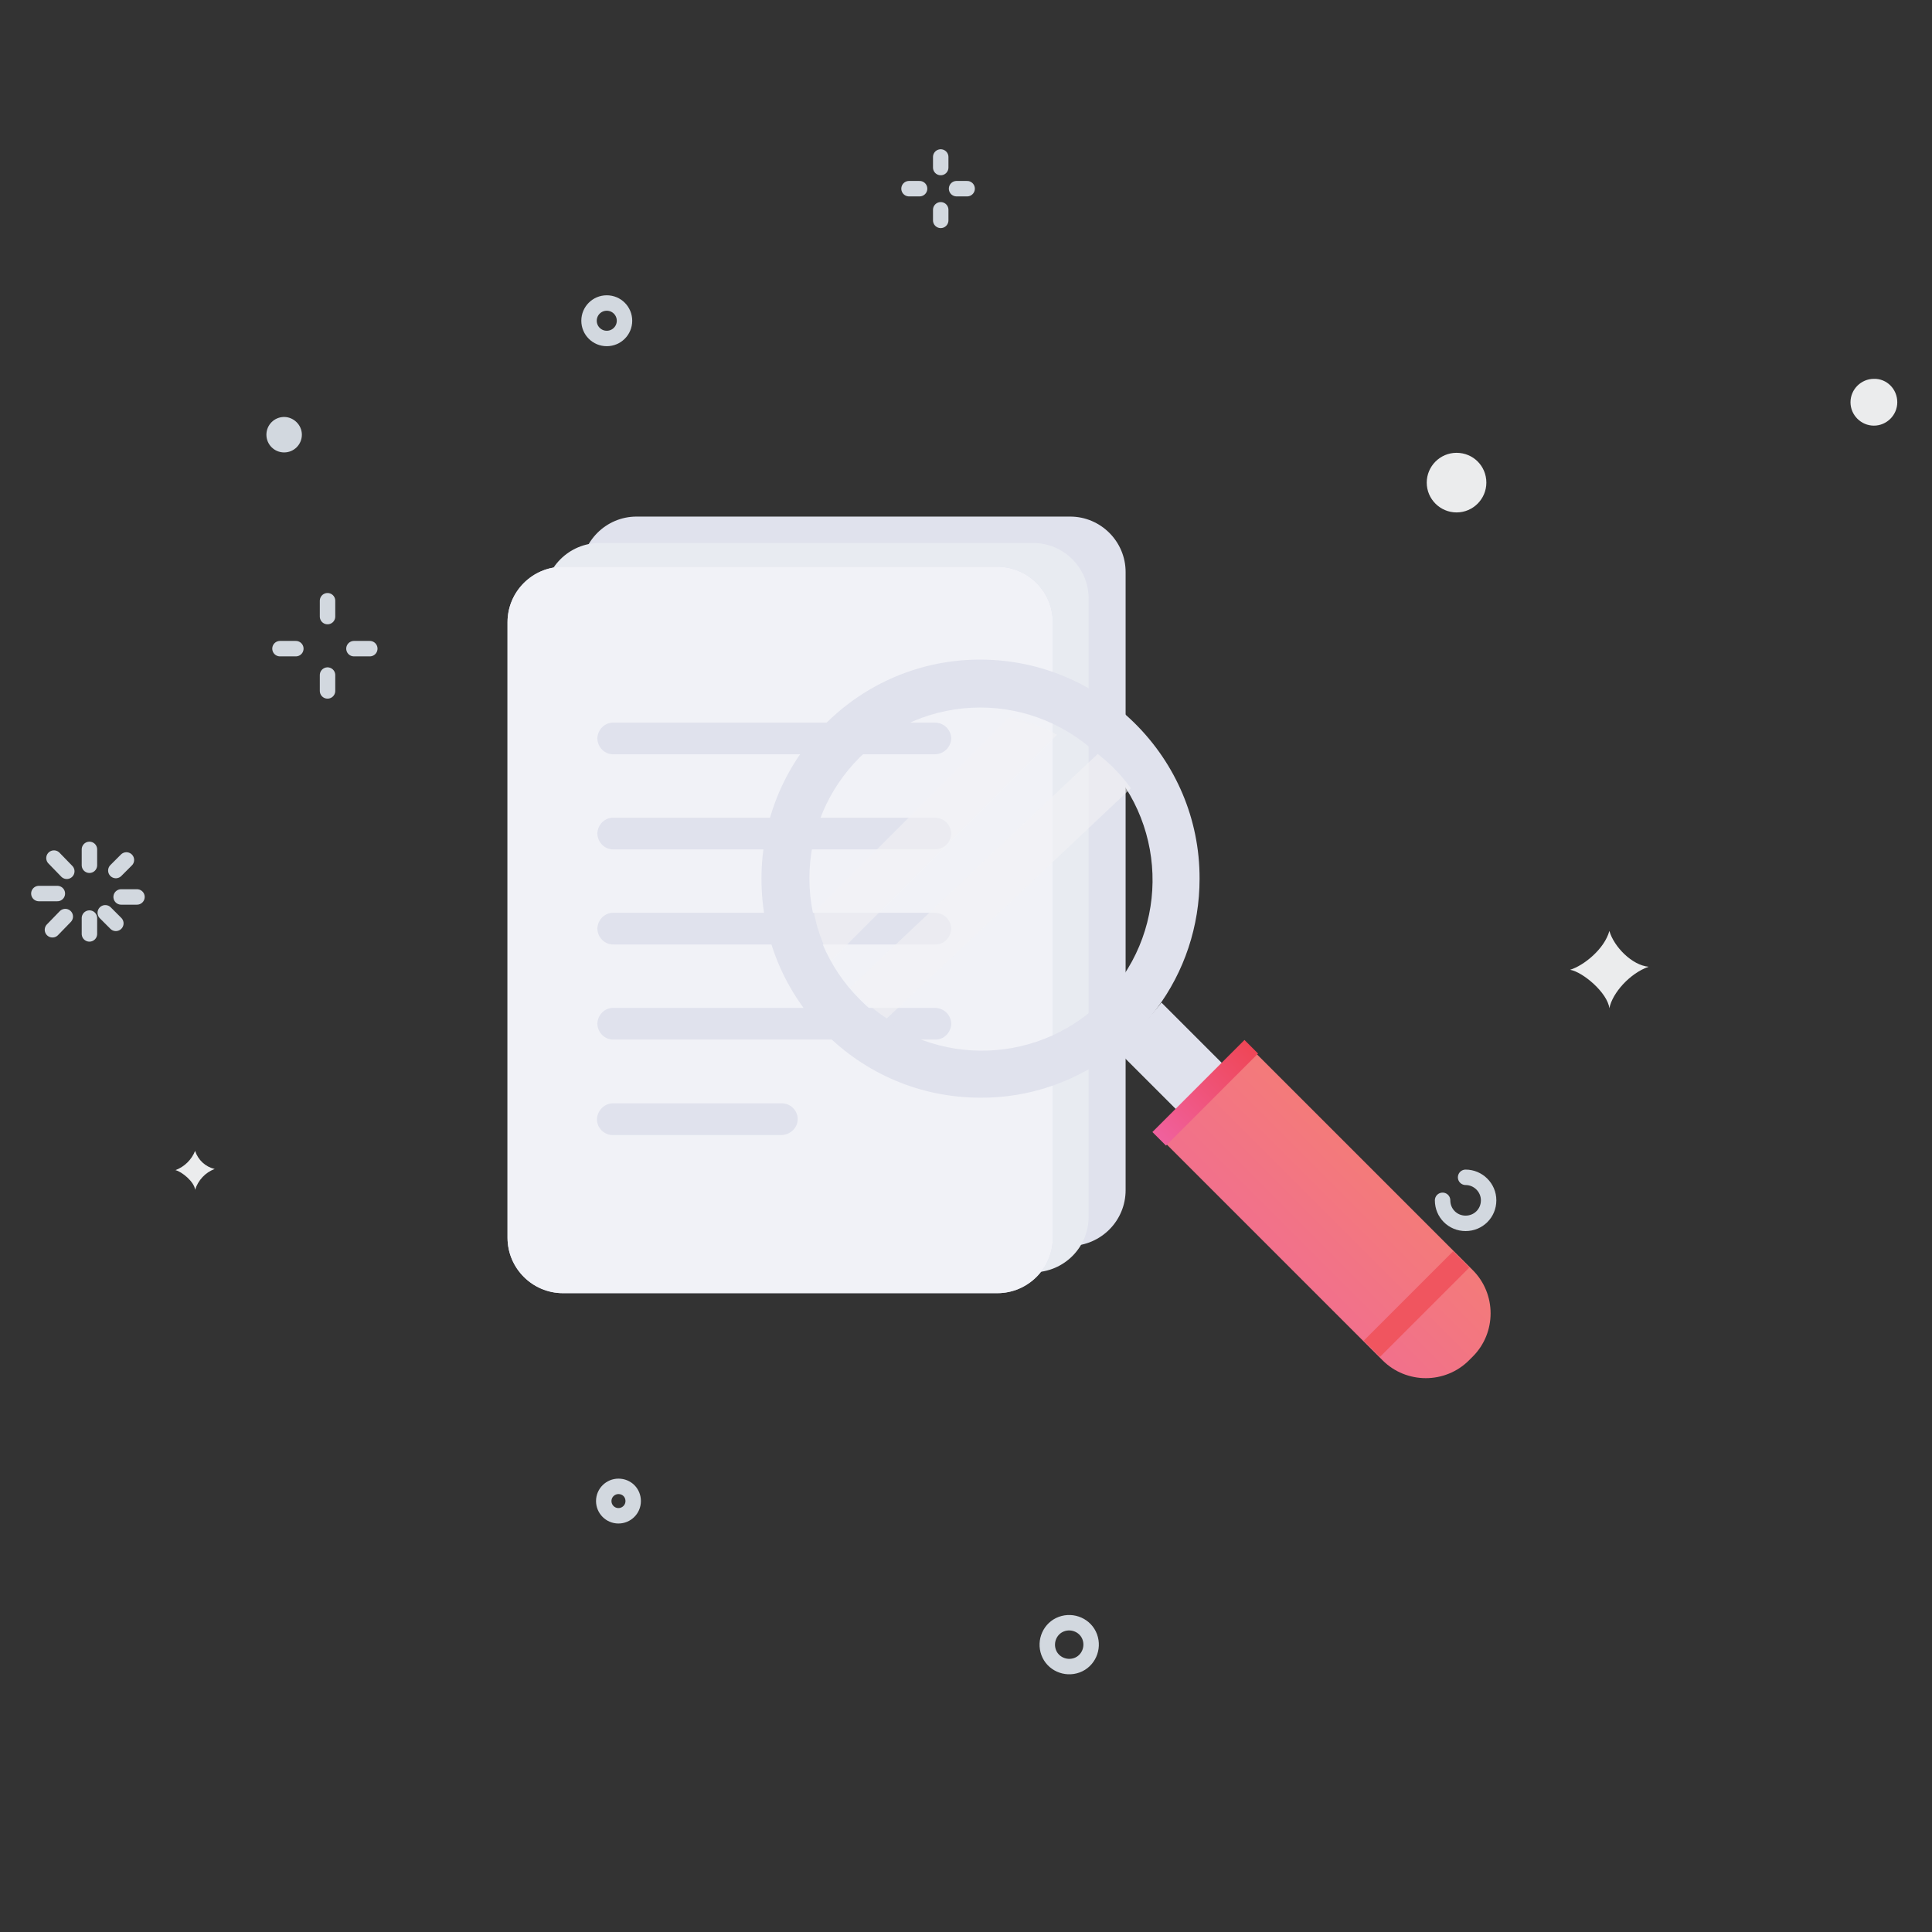 <?xml version="1.0" encoding="utf-8"?>
<!-- Generator: Adobe Illustrator 26.0.1, SVG Export Plug-In . SVG Version: 6.00 Build 0)  -->
<svg version="1.1" id="Layer_1" xmlns="http://www.w3.org/2000/svg" xmlns:xlink="http://www.w3.org/1999/xlink" x="0px" y="0px"
	 viewBox="0 0 512 512" style="enable-background:new 0 0 512 512;" xml:space="preserve">
<rect x="0" y="0" width="512" height="512" fill="#333333" stroke="none"/>
<style type="text/css">
	.st0{fill:none;stroke:#D2D8DF;stroke-width:4.093;stroke-linecap:round;stroke-miterlimit:10;}
	.st1{fill:#EBECED;}
	.st2{fill:#D2D8DF;}
	.st3{fill:#E0E2ED;}
	.st4{fill:#E8EBF1;}
	.st5{fill:#D9DBEA;}
	.st6{fill:#F1F2F7;}
	.st7{opacity:0;fill:#F2F2F3;}
	.st8{fill:url(#Fill_25_00000162350064558182567110000002036069214855022771_);}
	.st9{fill:#F0555F;}
	.st10{fill:url(#Fill_31_00000094581914431702204450000014883343074684564640_);}
	.st11{opacity:0.57;fill:#F2F2F3;}
</style>
<g>
	<g id="circle">
		<path id="Stroke_1" class="st0" d="M23.7,225.1v4.2"/>
		<g id="Group_8" transform="translate(0 132)">
			<path id="Stroke_2" class="st0" d="M14.3,95.4l3.4,3.5"/>
			<path id="Stroke_4" class="st0" d="M10.3,104.8h4.9"/>
			<path id="Stroke_6" class="st0" d="M13.9,114.4l3.4-3.5"/>
		</g>
		<path id="Stroke_9" class="st0" d="M23.7,247.5v-4.2"/>
		<path id="Stroke_10" class="st0" d="M30.7,244.7l-2.8-2.8"/>
		<path id="Stroke_11" class="st0" d="M36.3,237.7h-4.2"/>
		<path id="Stroke_12" class="st0" d="M33.5,227.9l-2.8,2.8"/>
		<path id="Stroke_13" class="st0" d="M249.3,41.6v2.8"/>
		<path id="Stroke_15" class="st0" d="M240.9,50h2.8"/>
		<path id="Stroke_16" class="st0" d="M249.3,58.4v-2.8"/>
		<path id="Stroke_17" class="st0" d="M256.3,50h-2.8"/>
		<path id="Stroke_18" class="st0" d="M86.8,159.2v4.2"/>
		<path id="Stroke_19" class="st0" d="M74.2,171.9h4.2"/>
		<path id="Stroke_20" class="st0" d="M86.8,183.1v-4.2"/>
		<path id="Stroke_21" class="st0" d="M98,171.9h-4.2"/>
		<g id="Group_42" transform="translate(26 27)">
			<path id="Stroke_22" class="st0" d="M362.4,285c3.3,0,6.1,2.7,6.1,6.1s-2.7,6.1-6.1,6.1s-6.1-2.7-6.1-6.1c0,0,0,0,0,0"/>
			<path id="Fill_26" class="st1" d="M390.1,230c3.6-1.1,9.1-5.5,10.4-10.3c1.2,4.2,6,9.1,10.4,9.5c-4.9,1.7-9.6,6.9-10.4,11
				C400,236.1,393.5,230.6,390.1,230"/>
			<path id="Fill_28" class="st1" d="M20.5,283.1c2.4-0.9,4.3-2.8,5.2-5.1c0.8,2.4,2.7,4.2,5.2,4.8c-2.5,0.9-4.4,3-5.2,5.5
				C25.5,286.2,22.2,283.5,20.5,283.1"/>
			<path id="Fill_30" class="st2" d="M54,88.2c0,2.6-2.1,4.7-4.7,4.7c-2.6,0-4.7-2.1-4.7-4.7c0-2.6,2.1-4.7,4.7-4.7
				C51.8,83.5,54,85.6,54,88.2C54,88.2,54,88.2,54,88.2"/>
			<path id="Fill_32" class="st1" d="M367.9,100.9c0,4.3-3.5,7.9-7.9,7.9c-4.3,0-7.9-3.5-7.9-7.9c0-4.3,3.5-7.9,7.9-7.9
				C364.4,93,367.9,96.5,367.9,100.9"/>
			<path id="Fill_34" class="st1" d="M476.8,79.6c0,3.4-2.8,6.2-6.2,6.2s-6.2-2.8-6.2-6.2c0-3.4,2.8-6.2,6.2-6.2
				C474,73.3,476.8,76.1,476.8,79.6C476.8,79.6,476.8,79.6,476.8,79.6"/>
			<path id="Stroke_36" class="st0" d="M141.8,370.8c0,2.2-1.8,3.9-3.9,3.9c-2.2,0-3.9-1.8-3.9-3.9c0-2.2,1.8-3.9,3.9-3.9
				C140.1,366.9,141.8,368.6,141.8,370.8C141.8,370.8,141.8,370.8,141.8,370.8z"/>
			<path id="Stroke_38" class="st0" d="M139.5,58c0,2.6-2.1,4.7-4.7,4.7c-2.6,0-4.7-2.1-4.7-4.7c0-2.6,2.1-4.7,4.7-4.7
				C137.4,53.3,139.5,55.4,139.5,58C139.5,58,139.5,58,139.5,58z"/>
			<path id="Stroke_40" class="st0" d="M259.4,414.3c-3,1.1-6.4-0.4-7.5-3.4c-1.1-3,0.4-6.4,3.4-7.5c3-1.1,6.4,0.4,7.5,3.4
				c0,0,0,0,0,0C263.9,409.8,262.4,413.2,259.4,414.3z"/>
		</g>
	</g>
	<g id="documents">
		<path id="Fill_1" class="st3" d="M283.6,330.2H168.7c-8.1,0-14.7-6.6-14.7-14.8V151.6c0-8.1,6.6-14.7,14.7-14.7h114.9
			c8.1,0,14.7,6.6,14.7,14.7v163.8C298.3,323.5,291.8,330.1,283.6,330.2"/>
		<path id="Fill_3" class="st4" d="M273.8,337.2H158.9c-8.1,0-14.7-6.6-14.7-14.8V158.6c0-8.1,6.6-14.7,14.7-14.7h114.9
			c8.1,0,14.7,6.6,14.7,14.7v163.8C288.5,330.6,282,337.1,273.8,337.2"/>
		<path id="Fill_5" class="st5" d="M264.3,342.7H149.2c-8.1,0-14.7-6.6-14.7-14.7V164.9c0-8.1,6.6-14.7,14.7-14.7h115.1
			c8.1,0,14.7,6.6,14.7,14.7V328C279,336.1,272.4,342.7,264.3,342.7"/>
		<path id="Fill_8" class="st6" d="M264.3,342.7H149.2c-8.1,0-14.7-6.6-14.7-14.7V164.9c0-8.1,6.6-14.7,14.7-14.7h115.1
			c8.1,0,14.7,6.6,14.7,14.7V328C279,336.1,272.4,342.7,264.3,342.7"/>
		<path id="Fill_11" class="st3" d="M247.7,199.9h-85c-2.4,0.1-4.3-1.8-4.4-4.2c0.1-2.4,2-4.3,4.4-4.2h85c2.4,0,4.3,1.8,4.4,4.2
			C252,198,250.1,199.9,247.7,199.9"/>
		<path id="Fill_13" class="st3" d="M247.7,225.1h-85c-2.4,0.1-4.3-1.8-4.4-4.2c0.1-2.4,2-4.3,4.4-4.2h85c2.4,0,4.3,1.8,4.4,4.2
			C252,223.3,250.1,225.1,247.7,225.1"/>
		<path id="Fill_15" class="st3" d="M247.7,250.3h-85c-2.4,0.1-4.3-1.8-4.4-4.2c0.1-2.4,2-4.3,4.4-4.2h85c2.4,0,4.3,1.8,4.4,4.2
			C252,248.5,250.1,250.4,247.7,250.3"/>
		<path id="Fill_17" class="st3" d="M247.7,275.5h-85c-2.4,0.1-4.3-1.8-4.4-4.2c0.1-2.4,2-4.3,4.4-4.2h85c2.4,0,4.3,1.8,4.4,4.2
			C252,273.7,250.1,275.6,247.7,275.5"/>
		<path id="Fill_19" class="st3" d="M207,300.8h-44.4c-2.4,0.1-4.4-1.8-4.4-4.2c0.1-2.4,2.1-4.3,4.4-4.2H207
			c2.4-0.1,4.4,1.8,4.4,4.2C211.4,298.9,209.4,300.8,207,300.8"/>
	</g>
	<path id="Fill_21" class="st7" d="M296.6,268.2c-16.7,16.7-42.9,19.1-62.4,5.8c-2.5-1.7-4.8-3.7-6.9-5.8c-3.3-3.3-6.1-7-8.3-11.1
		c-2.5-4.4-4.2-9.2-5.1-14.2c-5.2-26.6,12.2-52.3,38.8-57.5c6.2-1.2,12.6-1.2,18.8,0c5,1,9.8,2.7,14.2,5.1c2.7,1.5,5.2,3.2,7.6,5.2
		c1.2,1,2.4,2,3.5,3.2c19.2,19,19.3,50,0.2,69.1C296.7,268,296.7,268.1,296.6,268.2"/>
	<path id="Fill_23" class="st3" d="M259.8,290.9c-32.1,0-58.1-26.1-58-58.1c0-32.1,26.1-58.1,58.1-58s58.1,26.1,58,58.1
		c0,12.5-4,24.6-11.5,34.6c-1.7,2.3-3.6,4.4-5.6,6.4c-2,2-4.1,3.9-6.4,5.6C284.5,286.9,272.3,291,259.8,290.9L259.8,290.9
		L259.8,290.9z M259.8,187.5c-25,0-45.3,20.3-45.3,45.3c0,12,4.8,23.5,13.3,32c17.5,17.9,46.1,18.2,64,0.8
		c17.9-17.5,18.2-46.1,0.8-64c-0.2-0.3-0.5-0.5-0.8-0.8C283.3,192.3,271.8,187.5,259.8,187.5z"/>
	
		<linearGradient id="Fill_25_00000000939433327351468480000004216936135859962002_" gradientUnits="userSpaceOnUse" x1="4.628" y1="508.561" x2="3.227" y2="507.16" gradientTransform="matrix(62 0 0 -62 111.427 31812.461)">
		<stop  offset="0" style="stop-color:#F58862"/>
		<stop  offset="1" style="stop-color:#F063A3"/>
	</linearGradient>
	<path id="Fill_25" style="fill:url(#Fill_25_00000000939433327351468480000004216936135859962002_);" d="M390.3,359.5l-1,1
		c-6.3,6.3-16.6,6.3-22.9,0l-58.2-58.2l23.9-23.9l58.2,58.2C396.6,342.9,396.6,353.2,390.3,359.5"/>
	<path id="Fill_27" class="st3" d="M307.8,265.7l17.2,17.2l-12.2,12.2l-17.2-17.2c2.3-1.7,4.5-3.6,6.5-5.7
		C304.1,270.2,306,268,307.8,265.7"/>
	<path id="Fill_29" class="st9" d="M389.4,335.9l-23.7,23.7l-4.3-4.3l23.7-23.7L389.4,335.9z"/>
	
		<linearGradient id="Fill_31_00000116939243935126883420000001641139223650547083_" gradientUnits="userSpaceOnUse" x1="9.097" y1="499.449" x2="7.696" y2="498.048" gradientTransform="matrix(20 0 0 -20 151.427 10264.517)">
		<stop  offset="0" style="stop-color:#EF4451"/>
		<stop  offset="1" style="stop-color:#F063A3"/>
	</linearGradient>
	<path id="Fill_31" style="fill:url(#Fill_31_00000116939243935126883420000001641139223650547083_);" d="M333.4,279.2L309,303.6
		l-3.6-3.6l24.4-24.4L333.4,279.2z"/>
	<path id="Fill_33" class="st11" d="M280.1,194.7l-59.8,59.8c-2.2-4-3.8-8.3-4.6-12.7l51.7-51.7
		C271.8,190.9,276.1,192.5,280.1,194.7"/>
	<path id="Fill_35" class="st11" d="M299.7,208.9l-64.7,61c-2.3-1.5-4.5-3.3-6.6-5.2c-1.1-1-2.1-2-3-3.1l65.5-61.8
		c1.1,0.9,2.2,1.8,3.3,2.8C296.3,204.6,298.1,206.7,299.7,208.9"/>
</g>
</svg>
